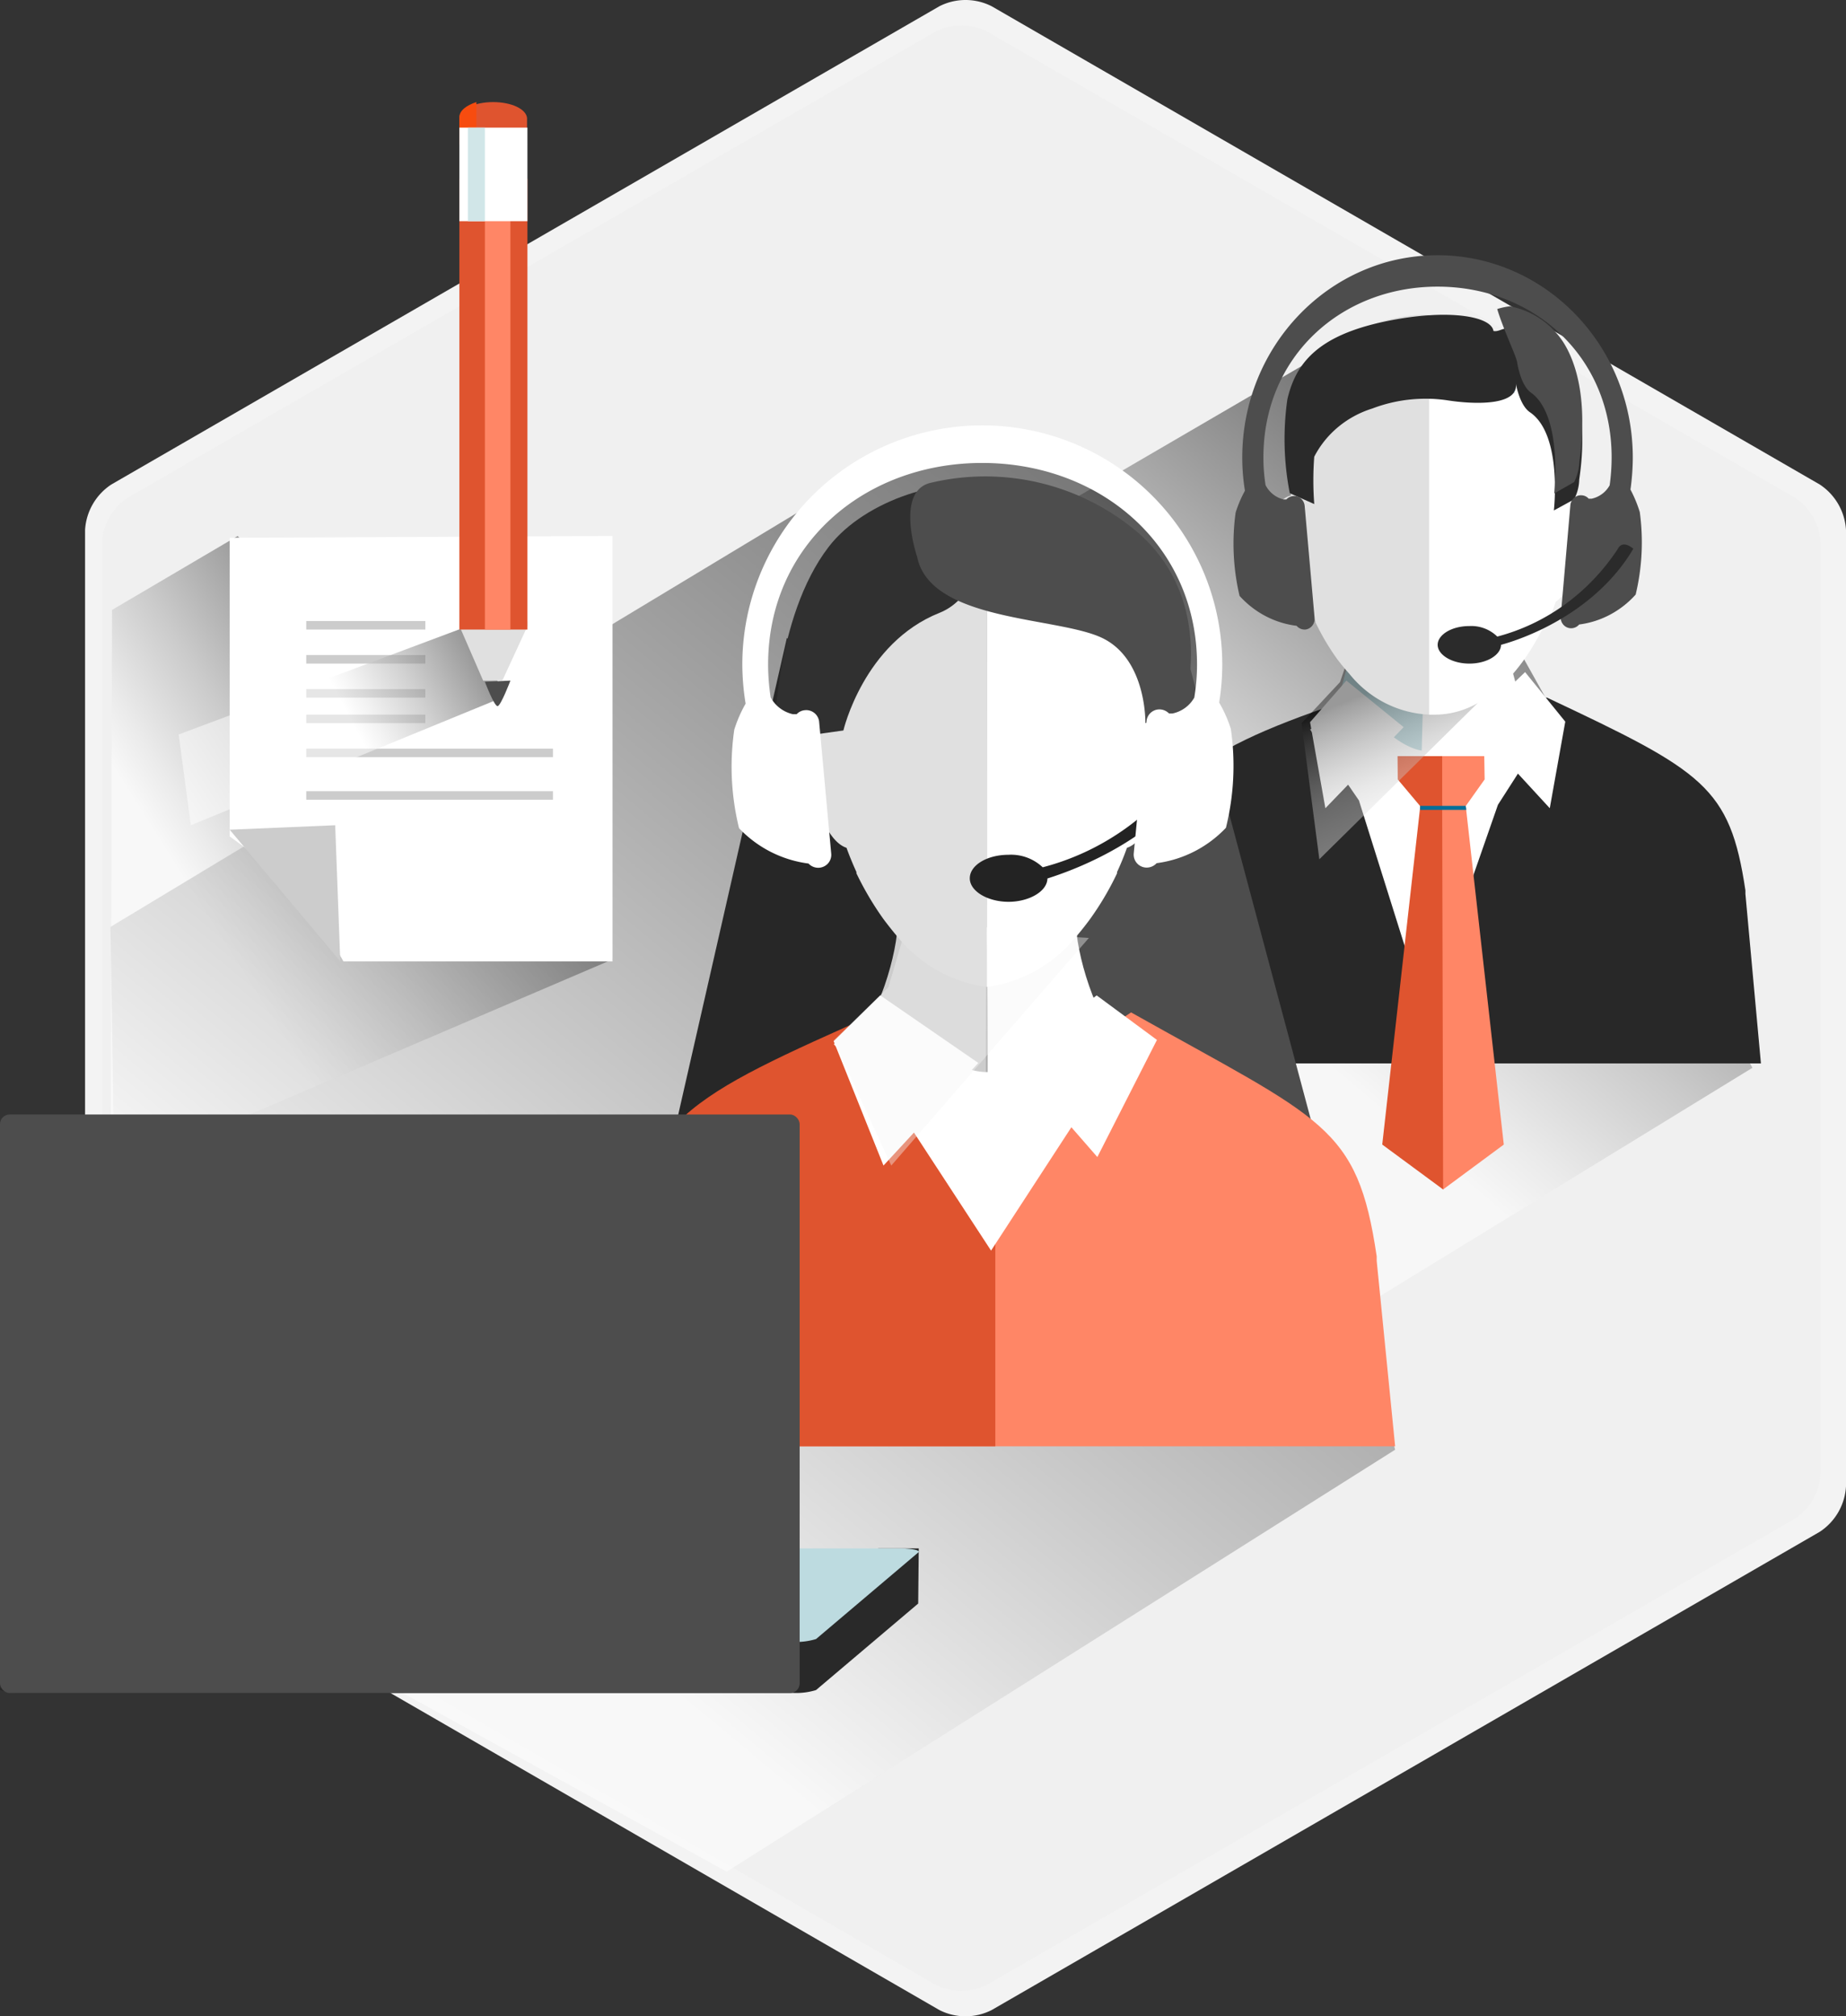 <svg xmlns="http://www.w3.org/2000/svg" width="217" height="237" viewBox="0 0 217 237">
    <rect x="0" y="0" width="217" height="237" fill="#333333" stroke="none"/>
    <defs>
        <linearGradient id="a" x1="34.437%" x2="74.499%" y1="71.099%" y2="19.911%">
            <stop offset="20%" stop-color="#FFF"/>
            <stop offset="30%" stop-color="#E6E6E6"/>
            <stop offset="52%" stop-color="#A5A5A5"/>
            <stop offset="82%" stop-color="#3E3E3E"/>
            <stop offset="100%"/>
        </linearGradient>
        <linearGradient id="b" x1="59.617%" x2="20.402%" y1="112.792%" y2="8.828%">
            <stop offset="10%" stop-color="#FFF"/>
            <stop offset="21%" stop-color="#FBFBFB"/>
            <stop offset="30%" stop-color="#F1F1F1"/>
            <stop offset="38%" stop-color="#DEDEDE"/>
            <stop offset="47%" stop-color="#C5C5C5"/>
            <stop offset="55%" stop-color="#A4A4A4"/>
            <stop offset="63%" stop-color="#7B7B7B"/>
            <stop offset="71%" stop-color="#4B4B4B"/>
            <stop offset="79%" stop-color="#141414"/>
            <stop offset="81%"/>
        </linearGradient>
        <linearGradient id="c" x1="10.566%" x2="64.933%" y1="70.481%" y2="27.155%">
            <stop offset="20%" stop-color="#FFF"/>
            <stop offset="30%" stop-color="#E6E6E6"/>
            <stop offset="52%" stop-color="#A5A5A5"/>
            <stop offset="82%" stop-color="#3E3E3E"/>
            <stop offset="100%"/>
        </linearGradient>
        <linearGradient id="d" x1="27.566%" x2="83.473%" y1="82.544%" y2="7.605%">
            <stop offset="6%" stop-color="#FFF"/>
            <stop offset="39%" stop-color="#A1A1A1"/>
            <stop offset="81%" stop-color="#2E2E2E"/>
            <stop offset="100%"/>
        </linearGradient>
        <linearGradient id="e" x1="3085.85%" x2="3136.514%" y1="116.93%" y2="66.928%">
            <stop offset="0%" stop-color="#F5F5F5"/>
            <stop offset="21%" stop-color="#FBFBFB"/>
            <stop offset="30%" stop-color="#F1F1F1"/>
            <stop offset="38%" stop-color="#DEDEDE"/>
            <stop offset="47%" stop-color="#C5C5C5"/>
            <stop offset="55%" stop-color="#A4A4A4"/>
            <stop offset="63%" stop-color="#7B7B7B"/>
            <stop offset="71%" stop-color="#4B4B4B"/>
            <stop offset="79%" stop-color="#141414"/>
            <stop offset="100%"/>
        </linearGradient>
        <linearGradient id="f" x1="39.783%" x2="106.849%" y1="52.039%" y2="29.559%">
            <stop offset="20%" stop-color="#FFF"/>
            <stop offset="30%" stop-color="#E6E6E6"/>
            <stop offset="52%" stop-color="#A5A5A5"/>
            <stop offset="82%" stop-color="#3E3E3E"/>
            <stop offset="100%"/>
        </linearGradient>
    </defs>
    <g fill="none" fill-rule="evenodd">
        <path fill="#FFF" fill-rule="nonzero" d="M217 174.706a6.852 6.852 0 0 1-3.092 5.348l-97.327 56.206a6.783 6.783 0 0 1-6.162 0l-97.327-56.206A6.852 6.852 0 0 1 10 174.706V62.294a6.873 6.873 0 0 1 3.092-5.348L110.419.74a6.783 6.783 0 0 1 6.162 0l97.327 56.206A6.873 6.873 0 0 1 217 62.294v112.412z" opacity=".938" style="mix-blend-mode:screen"/>
        <path fill="#F0F0F0" fill-rule="nonzero" d="M214 173.289a6.695 6.695 0 0 1-3.007 5.215l-94.975 54.789a6.792 6.792 0 0 1-6.036 0l-94.954-54.79A6.673 6.673 0 0 1 12 173.29V63.71a6.673 6.673 0 0 1 3.028-5.215l94.954-54.789a6.792 6.792 0 0 1 6.036 0l94.975 54.79A6.695 6.695 0 0 1 214 63.71V173.29z"/>
        <path fill="url(#a)" fill-rule="nonzero" d="M206 125.512L149.732 160 94 77.426 158.199 40z" opacity=".499" style="mix-blend-mode:multiply"/>
        <path fill="#282828" fill-rule="nonzero" d="M205.176 105.07v-.411c-1.824-12.196-4.93-13.994-23.321-22.659l-24.06.498c-18.413 6.217-23.125 10.377-24.754 24.197L131 125h76l-1.824-19.93z"/>
        <path fill="#BDDBE0" fill-rule="nonzero" d="M158.72 77L157 83.41 169 93l-.367-14.932z"/>
        <path fill="#FFF" fill-rule="nonzero" d="M177.282 77L179 83.395 167 93l.39-14.93z"/>
        <path fill="#FFF" fill-rule="nonzero" d="M160 83.559c3.383 2.668 5.447 5.08 8.809 4.74 3.705-.8 6.93-3.072 8.936-6.299A45.578 45.578 0 0 0 182 85.373l-5.915 9.224-8.51 24.403-7.83-24.916L154 85.736l6-2.177z"/>
        <path fill="#FFF" fill-rule="nonzero" d="M158.267 80L154 84.888 155.8 95l9.2-9.53zM179.276 79L184 84.822 182.178 95 173 85.025z"/>
        <g fill-rule="nonzero">
            <path fill="#FF8666" d="M171.935 95.257h-2.588V88.88h5.13l.045 2.733z"/>
            <path fill="#FF8666" d="M172.25 94.282l4.523 40.252-7.133 5.275-.157-.148-.27-45.336z"/>
            <path fill="#DF542F" d="M167.368 95.257h2.16V88.88h-5.243l.022 2.733z"/>
            <path fill="#DF542F" d="M167.007 94.282l-4.522 40.252 7.155 5.275-.112-45.527z"/>
            <path fill="#006E99" d="M172.363 95.193h-5.423v-.466h5.355z"/>
        </g>
        <path fill="url(#b)" fill-rule="nonzero" d="M178 78.397L155.09 101 153 85.013l4.526-4.845 2.09-6.168z" opacity=".4" style="mix-blend-mode:multiply"/>
        <path fill="#FFF" fill-rule="nonzero" d="M158.34 77.21c.408.552.849 1.08 1.32 1.58a22.363 22.363 0 0 1-1.32-1.58z"/>
        <path fill="#E0E0E0" fill-rule="nonzero" d="M186 61.712c0-2.183-.577-2.926-1.581-3.253.235-4.366.833-8.732-.684-11.854C180.83 40.645 172.84 37 167.37 37c-6.125.084-11.776 3.383-14.956 8.732-1.794 3.405-.897 7.902-.662 12.509-1.111.283-1.752 1.113-1.752 3.296 0 3.274 1.431 8.448 3.675 9.169.299.807.62 1.571.961 2.314v.13a28.133 28.133 0 0 0 2.585 4.366 27.59 27.59 0 0 0 1.41 1.703c2.322 2.892 5.743 4.632 9.401 4.781 5.277 0 10.02-4.082 13.225-10.544.243-.452.521-.883.833-1.288.192-.48.385-.96.534-1.44 2.2-1.332 3.376-5.982 3.376-9.016z"/>
        <path fill="#FFF" fill-rule="nonzero" d="M181.537 73.475c.236-.453.509-.885.813-1.29.188-.482.375-.964.521-1.445 1.94-1.27 3.129-5.93 3.129-8.971 0-2.188-.563-2.91-1.543-3.26.229-4.376.813-8.753-.668-11.882C180.994 40.72 173.36 37.087 168 37v47h.626c5.152.043 9.782-4.048 12.91-10.525z"/>
        <path fill="#2A2A2A" fill-rule="nonzero" d="M178.192 45.07c.349 2.615-4.77 2.51-8.169 1.966a17.628 17.628 0 0 0-8.713.983c-2.976.93-5.434 2.973-6.819 5.666-.14 1.852-.14 3.71 0 5.562l-2.875-1.275a33.115 33.115 0 0 1-.283-11.04c.98-4.182 3.485-7.486 11.545-9.158 7.32-1.527 12.439-.607 12.678 1.129.567.125 1.024-.314 1.7-.314 2.685.47 5.05 1.984 6.535 4.182 1.46 2.3 2.897 6.503 1.851 13.59a5.303 5.303 0 0 1-.61 2.343L182.658 60s1.045-8.928-2.81-11.542c-1.242-.836-1.656-3.387-1.656-3.387z"/>
        <path fill="#4D4D4D" fill-rule="nonzero" d="M179.94 46.129C183.752 48.817 182.702 58 182.702 58l2.334-1.333a5.61 5.61 0 0 0 .621-2.409c1.007-7.29-.385-11.613-1.841-13.957A9.7 9.7 0 0 0 177.499 36c-.509.06-1.01.168-1.499.323.707 2.387 2.355 5.785 2.355 6.344 0-.022.386 2.602 1.585 3.462z"/>
        <path fill="#185F93" fill-rule="nonzero" d="M177.988 45.71v.58a1.8 1.8 0 0 0 0-.58z"/>
        <path fill="#4D4D4D" fill-rule="nonzero" d="M192.759 60.19a15.19 15.19 0 0 0-1.096-2.644c.177-1.244.269-2.5.274-3.757C191.937 40.65 181.66 30 168.983 30c-12.677 0-22.954 10.65-22.954 23.789a23.797 23.797 0 0 0 .316 3.888 14.29 14.29 0 0 0-1.096 2.578 26.782 26.782 0 0 0 .464 9.786c1.764 1.956 4.138 3.202 6.703 3.517.265.31.656.472 1.054.437.325-.043.62-.22.819-.491.198-.272.283-.614.235-.95l-1.16-13.107c-.077-.705-.69-1.213-1.37-1.136a1.29 1.29 0 0 0-.78.393h-.337a3.244 3.244 0 0 1-2.108-1.682 20.744 20.744 0 0 1-.253-3.255c0-11.883 9.17-20.075 20.467-20.075 11.298 0 20.466 8.192 20.466 20.075a23.96 23.96 0 0 1-.231 3.277 3.212 3.212 0 0 1-2.108 1.573h-.359a1.144 1.144 0 0 0-.78-.394c-.68-.076-1.292.431-1.37 1.136l-1.138 13.107c-.029.34.076.678.29.937.214.259.52.417.849.44.39.027.772-.134 1.032-.438 2.544-.326 4.895-1.572 6.64-3.517.761-3.17.926-6.463.485-9.699z"/>
        <path fill="#2B2B2B" fill-rule="nonzero" d="M192 64.5c-1.368-1.125-1.81 0-1.81 0-3.37 5.138-8.413 8.809-14.183 10.324a4.361 4.361 0 0 0-3.282-1.236c-2.105 0-3.725 1.037-3.725 2.206 0 1.17 1.662 2.206 3.725 2.206 2.062 0 3.703-1.015 3.724-2.206 3.24-.882 11.237-3.993 15.551-11.294z"/>
        <path fill="url(#c)" fill-rule="nonzero" d="M72 112.77L13 138l.173-66.309L27.939 63z" opacity=".5" style="mix-blend-mode:multiply"/>
        <path fill="url(#d)" fill-rule="nonzero" d="M118.68 51l14.206 6.189 8.047 9.984 2.145 24.26L164 170.402 85.42 220l-71.347-39.355L13 108.943l84.03-50.676z" opacity=".5" style="mix-blend-mode:multiply"/>
        <path fill="#4D4D4D" fill-rule="nonzero" d="M137.898 71L155 135l-30.66-5.912-.34-32.591z"/>
        <path fill="#272727" fill-rule="nonzero" d="M92.495 75L79 134.2l31 18.8-1.995-70.11z"/>
        <path fill="#CCC" fill-rule="nonzero" d="M105.502 109c-.233 4.01-2.74 12.242-6.502 15 4.016 7.001 13.026 14.49 17 15-.234-15.255 0-30 0-30h-10.498z"/>
        <path fill="#FFF" fill-rule="nonzero" d="M126.498 109c.233 4.01 2.74 12.242 6.502 15-4.016 7.001-13.026 14.49-17 15 .234-15.255 0-30 0-30h10.498z"/>
        <path fill="#FF8666" fill-rule="nonzero" d="M161.832 148.2v-.526c-2.275-15.432-6.247-15.957-28.872-28.674l-17.173 11.448-12.622-10.791C80.776 129.725 74.551 132.79 72.533 150.3L70 170h94l-2.168-21.8z"/>
        <path fill="#FFF" fill-rule="nonzero" d="M128.912 117l7.088 5.235L128.994 136 119 124.54z"/>
        <path fill="#DF542F" fill-rule="nonzero" d="M103.284 119c-22.601 10.056-28.17 12.417-30.164 29.883L70 170h47v-40.114l-.91.59L103.284 119z"/>
        <path fill="#FFF" fill-rule="nonzero" d="M105.717 119.985c4.348 3.366 6.979 6.473 11.283 5.977 4.744-1 8.873-3.875 11.435-7.962a57.16 57.16 0 0 0 5.565 4.315l-8.087 10.228L116.5 147 106 130.925l-8-8.2 7.717-2.74z"/>
        <path fill="#FFF" fill-rule="nonzero" d="M103.478 117L98 122.386 103.856 137 115 124.94z"/>
        <path fill="url(#e)" fill-rule="nonzero" d="M128 110.246L104.771 137 98 122.303l6.429-6.25 2.078-7.053z" opacity=".4" style="mix-blend-mode:multiply"/>
        <path fill="#E0E0E0" fill-rule="nonzero" d="M97.902 68.784c-2.213 4.296-1.086 9.774-.815 15.445-1.356.387-2.087 1.396-2.087 4.103 0 4.038 1.753 10.418 4.509 11.32.355.989.751 1.934 1.169 2.858a.95.95 0 0 0 0 .15 36.215 36.215 0 0 0 3.173 5.37c.564.752 1.127 1.461 1.712 2.149 2.648 3.216 6.372 5.293 10.437 5.821V58c-7.423.19-14.242 4.254-18.098 10.784z"/>
        <path fill="#FFF" fill-rule="nonzero" d="M116 58v58c4.062-.524 7.784-2.602 10.427-5.821a34.546 34.546 0 0 0 1.71-2.149 34.58 34.58 0 0 0 3.17-5.37.951.951 0 0 0 0-.15c.435-.932.825-1.885 1.168-2.857C135.227 98.75 137 92.37 137 88.332c0-2.707-.813-3.716-2.085-4.103.27-5.671 1.397-11.213-.814-15.445C130.245 62.247 123.423 58.184 116 58z"/>
        <path fill="#303030" fill-rule="nonzero" d="M115.91 57.418c-4.449-1.524-14.144 1.202-18.488 6.848C91 72.616 91 87 91 87l8.142-1.138s2.393-10.283 11.29-13.825c6.716-2.683 5.478-14.62 5.478-14.62z"/>
        <path fill="#4D4D4D" fill-rule="nonzero" d="M107.811 65.45c1.547 7.668 16.586 7.017 21.795 9.558 5.209 2.541 5.035 9.992 5.035 9.992L139 83.718s4.359-12.62-5.122-21.026a27.727 27.727 0 0 0-24.52-5.93c-4.162 1.02-1.547 8.688-1.547 8.688z"/>
        <path fill="#232323" fill-rule="nonzero" d="M142 89.595c-1.667-1.338-2.137 0-2.137 0-4.115 6.13-10.26 10.518-17.292 12.348a5.41 5.41 0 0 0-4.018-1.47c-2.522 0-4.553 1.228-4.553 2.764 0 1.535 2.137 2.763 4.553 2.763 2.415 0 4.552-1.228 4.574-2.742 3.804-1.206 13.594-4.934 18.873-13.663z"/>
        <path fill="#FFF" fill-rule="nonzero" d="M144.69 85.685a15.45 15.45 0 0 0-1.377-3.108c.242-1.474.364-2.965.366-4.458 0-10.046-5.377-19.329-14.105-24.352a28.288 28.288 0 0 0-28.21 0C92.638 58.79 87.26 68.073 87.26 78.12c.009 1.537.138 3.07.387 4.587-.552.971-1 1.998-1.333 3.064-.56 3.858-.37 7.787.56 11.574a13.668 13.668 0 0 0 8.17 4.158 1.55 1.55 0 0 0 2.32-.05c.263-.315.388-.722.346-1.13l-1.42-15.495a1.525 1.525 0 0 0-1.676-1.35c-.37.031-.716.2-.968.472h-.43a3.976 3.976 0 0 1-2.623-1.972 25.467 25.467 0 0 1-.301-3.858c0-14.038 11.266-23.704 25.156-23.704 13.89 0 25.264 9.666 25.264 23.704.001 1.3-.107 2.597-.323 3.88a3.848 3.848 0 0 1-2.558 1.864h-.409a1.593 1.593 0 0 0-.967-.472 1.525 1.525 0 0 0-1.678 1.35l-1.505 15.582a1.528 1.528 0 0 0 1.398 1.65c.487.038.964-.152 1.29-.514a13.668 13.668 0 0 0 8.149-4.158 30.275 30.275 0 0 0 .58-11.616z"/>
        <path fill="#292929" fill-rule="nonzero" d="M108 182h-4.762l-3.919 6.025H3.052c-1.645 0-2.77.197-2.49.459L0 198.657a7.732 7.732 0 0 0 2.77.327h90.336a8.032 8.032 0 0 0 2.815-.327l12.014-10.173L108 182z"/>
        <path fill="#BDDBE0" fill-rule="nonzero" d="M95.928 192.657a8.03 8.03 0 0 1-2.814.327H2.77A7.73 7.73 0 0 1 0 192.657l.563-10.177c-.282-.262.844-.48 2.49-.48h102.466c1.645 0 2.749.218 2.424.48l-12.015 10.177z"/>
        <rect width="94" height="68" y="131" fill="#4D4D4D" fill-rule="nonzero" rx="1.13"/>
        <path fill="#FFF" fill-rule="nonzero" d="M27 63.215v35.1l8.743 6.352L40.365 113H72V63z"/>
        <path fill="#CCC" fill-rule="nonzero" d="M27 97.525L40 113l-.598-16zM36 73h14v1H36zM36 77h14v1H36zM36 81h14v1H36zM36 84h14v1H36zM36 88h29v1H36zM36 93h29v1H36z"/>
        <path fill="url(#f)" fill-rule="nonzero" d="M59 82.003L22.432 97 21 86.333 56.592 73z" opacity=".5" style="mix-blend-mode:multiply"/>
        <path fill="#4D4D4D" d="M57 80.14s1.112 2.929 1.5 2.859C58.888 82.929 60 80 60 80l-3 .14z"/>
        <path fill="#E0E0E0" d="M62 73.611v-.59L54.067 73l-.067.57L56.793 80h2.257z"/>
        <path fill="#DF542F" d="M62 16.957h-8V13.89C54 12.826 55.827 12 57.967 12c2.139 0 3.877.804 3.988 1.87V17l.045-.043z"/>
        <path fill="#DF542F" fill-rule="nonzero" d="M54 21h8v53h-8z"/>
        <path fill="#FF8666" fill-rule="nonzero" d="M57 21h3v53h-3z"/>
        <path fill="#F74C0F" d="M54 17v-3.234c0-.757.84-1.399 2-1.766v4.977L54 17z"/>
        <path fill="#FFF" fill-rule="nonzero" d="M54 15h8v11h-8z"/>
        <path fill="#D1E6E8" fill-rule="nonzero" d="M55 15h2v11h-2z"/>
    </g>
</svg>
